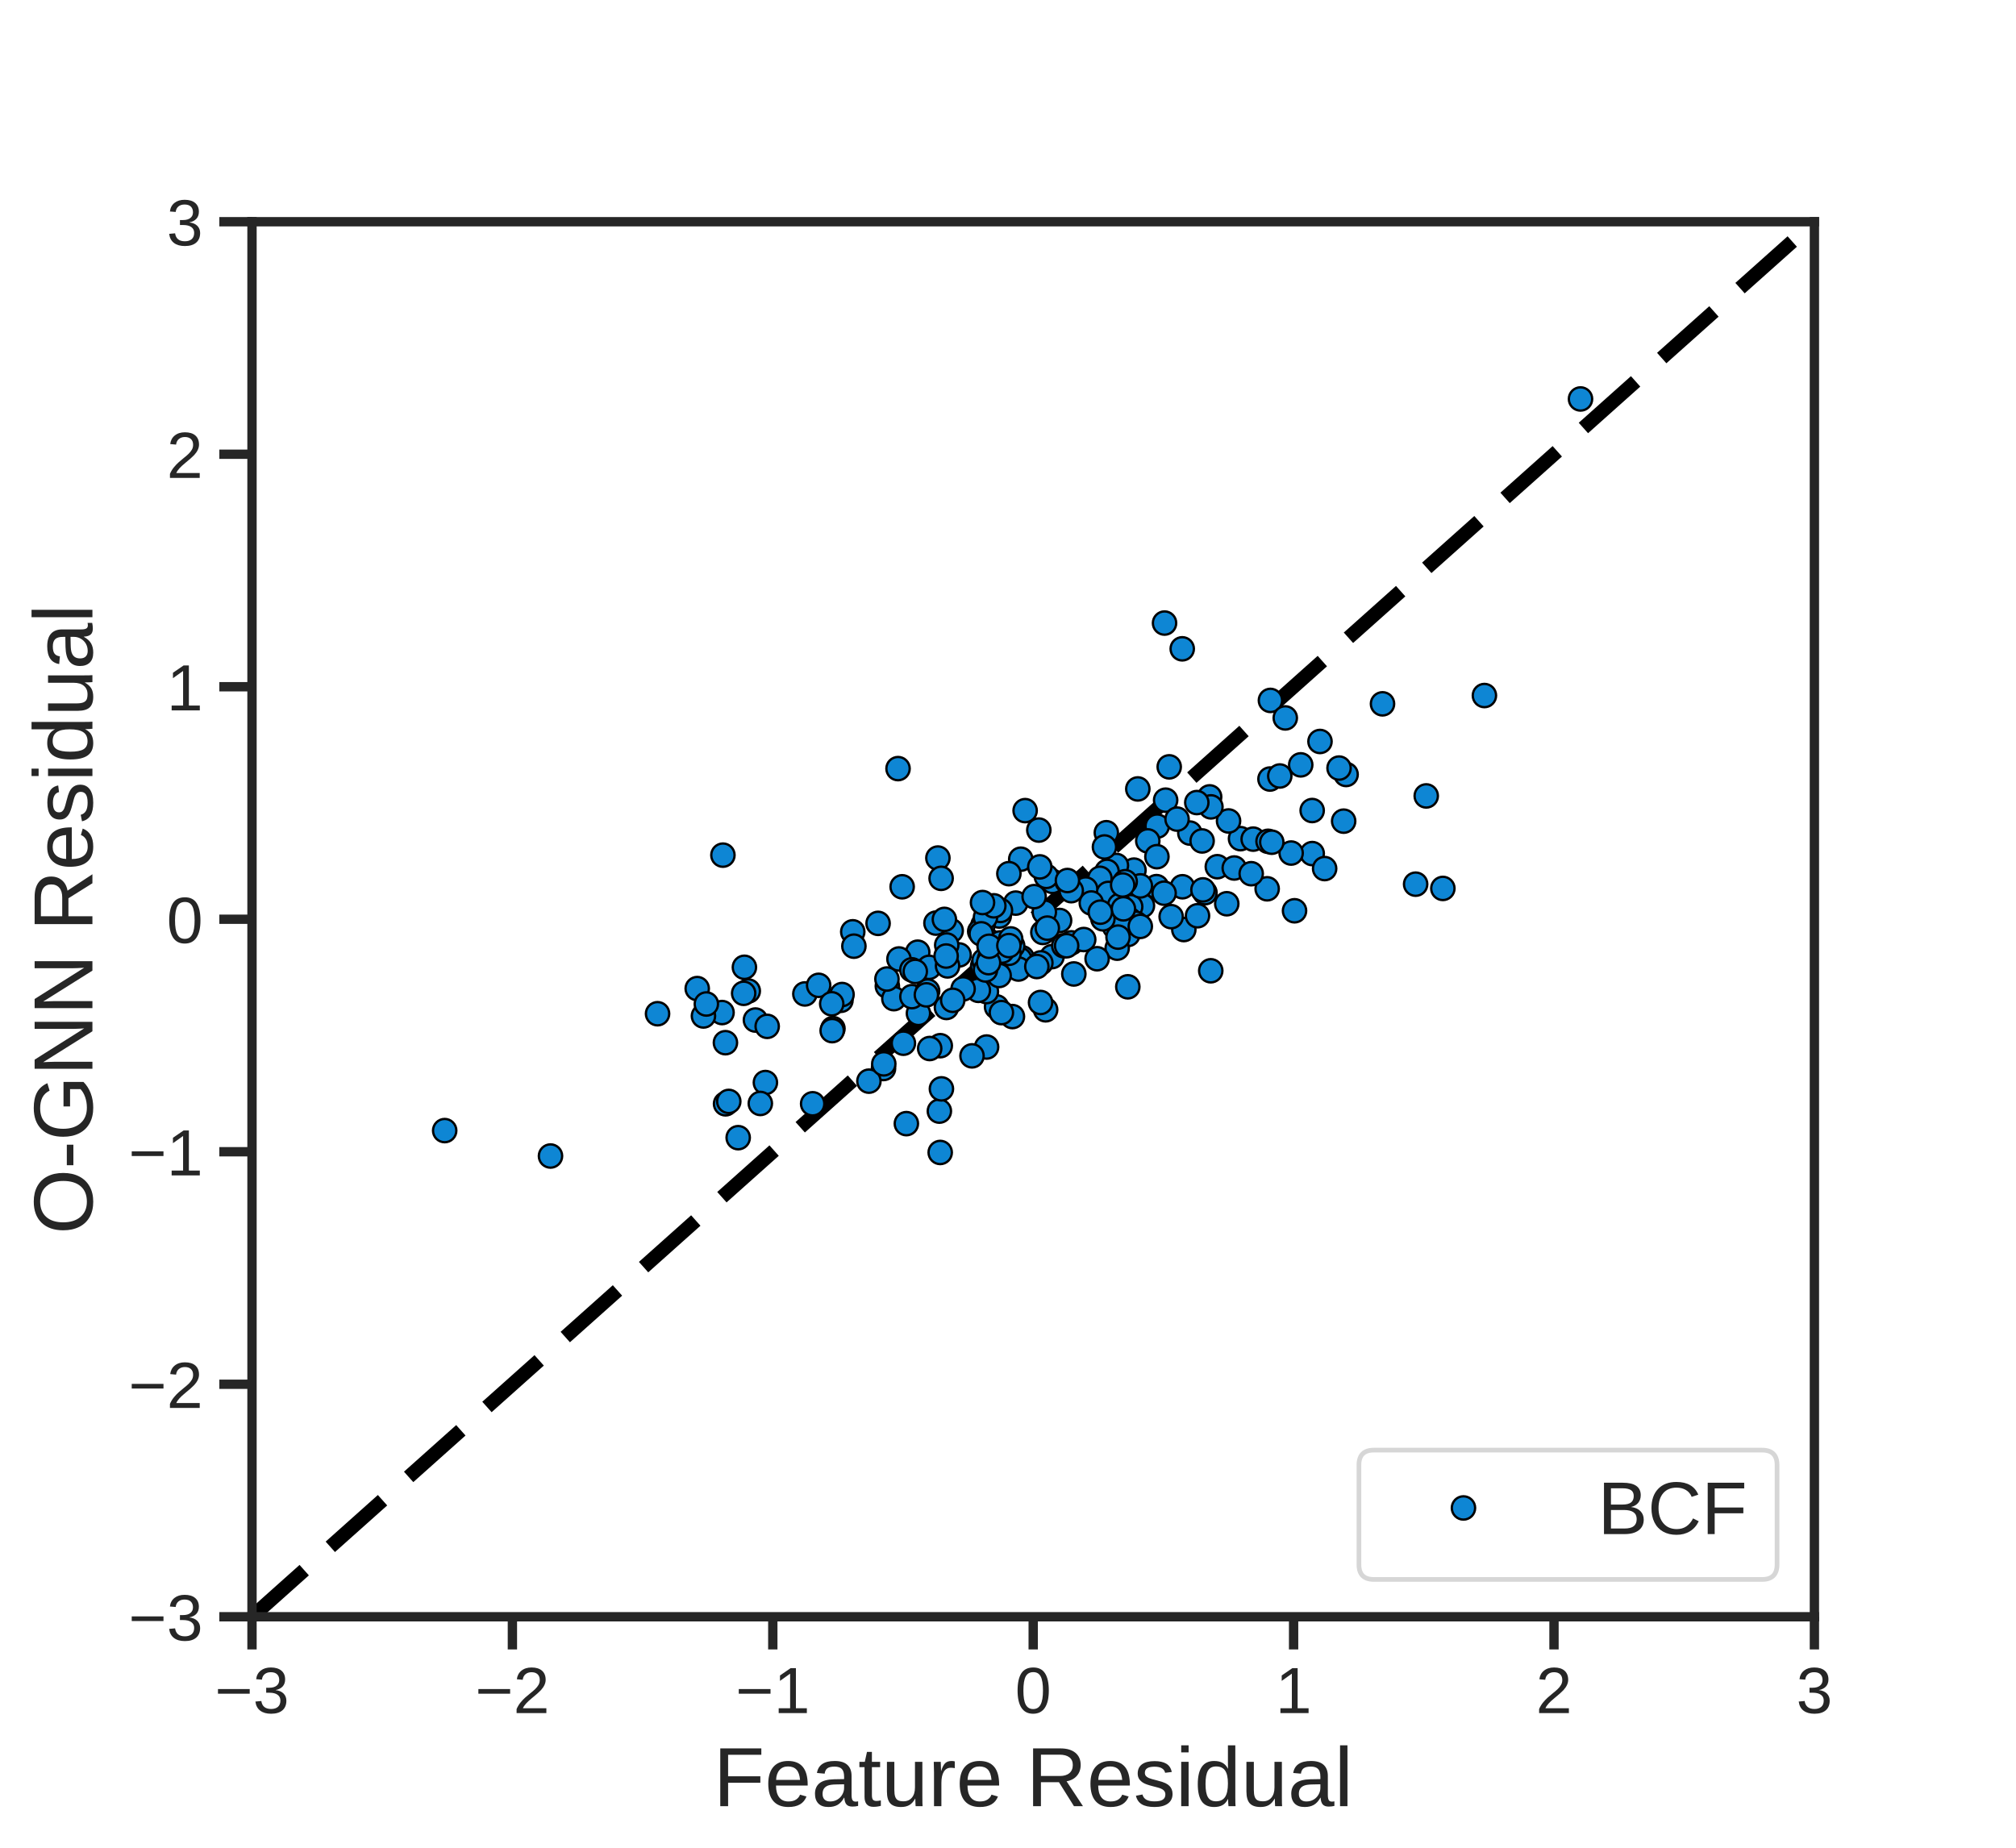 <?xml version="1.0" encoding="utf-8" standalone="no"?>
<!DOCTYPE svg PUBLIC "-//W3C//DTD SVG 1.1//EN"
  "http://www.w3.org/Graphics/SVG/1.1/DTD/svg11.dtd">
<!-- Created with matplotlib (https://matplotlib.org/) -->
<svg height="396pt" version="1.1" viewBox="0 0 432 396" width="432pt" xmlns="http://www.w3.org/2000/svg" xmlns:xlink="http://www.w3.org/1999/xlink">
 <defs>
  <style type="text/css">*{stroke-linecap:butt;stroke-linejoin:round;}</style>
 </defs>
 <g id="figure_1">
  <g id="patch_1">
   <path d="M 0 396 
L 432 396 
L 432 0 
L 0 0 
z
" style="fill:#ffffff;"/>
  </g>
  <g id="axes_1">
   <g id="patch_2">
    <path d="M 54 346.5 
L 388.8 346.5 
L 388.8 47.52 
L 54 47.52 
z
" style="fill:#ffffff;"/>
   </g>
   <g id="matplotlib.axis_1">
    <g id="xtick_1">
     <g id="line2d_1">
      <defs>
       <path d="M 0 0 
L 0 7 
" id="m0c8432522a" style="stroke:#262626;stroke-width:2;"/>
      </defs>
      <g>
       <use style="fill:#262626;stroke:#262626;stroke-width:2;" x="54" xlink:href="#m0c8432522a" y="346.5"/>
      </g>
     </g>
     <g id="text_1">
      <!-- −3 -->
      <g style="fill:#262626;" transform="translate(46.019 367.146)scale(0.14 -0.14)">
       <defs>
        <path d="M 4.938 29.688 
L 4.938 36.812 
L 53.516 36.812 
L 53.516 29.688 
z
" id="LiberationSans-8722"/>
        <path d="M 51.219 19 
Q 51.219 9.469 45.156 4.234 
Q 39.109 -0.984 27.875 -0.984 
Q 17.438 -0.984 11.203 3.734 
Q 4.984 8.453 3.812 17.672 
L 12.891 18.5 
Q 14.656 6.297 27.875 6.297 
Q 34.516 6.297 38.297 9.562 
Q 42.094 12.844 42.094 19.281 
Q 42.094 24.906 37.766 28.047 
Q 33.453 31.203 25.297 31.203 
L 20.312 31.203 
L 20.312 38.812 
L 25.094 38.812 
Q 32.328 38.812 36.297 41.969 
Q 40.281 45.125 40.281 50.688 
Q 40.281 56.203 37.031 59.391 
Q 33.797 62.594 27.391 62.594 
Q 21.578 62.594 17.984 59.609 
Q 14.406 56.641 13.812 51.219 
L 4.984 51.906 
Q 5.953 60.359 11.984 65.094 
Q 18.016 69.828 27.484 69.828 
Q 37.844 69.828 43.578 65.016 
Q 49.312 60.203 49.312 51.609 
Q 49.312 45.016 45.625 40.891 
Q 41.938 36.766 34.906 35.297 
L 34.906 35.109 
Q 42.625 34.281 46.922 29.938 
Q 51.219 25.594 51.219 19 
z
" id="LiberationSans-51"/>
       </defs>
       <use xlink:href="#LiberationSans-8722"/>
       <use x="58.398" xlink:href="#LiberationSans-51"/>
      </g>
     </g>
    </g>
    <g id="xtick_2">
     <g id="line2d_2">
      <g>
       <use style="fill:#262626;stroke:#262626;stroke-width:2;" x="109.8" xlink:href="#m0c8432522a" y="346.5"/>
      </g>
     </g>
     <g id="text_2">
      <!-- −2 -->
      <g style="fill:#262626;" transform="translate(101.819 367.146)scale(0.14 -0.14)">
       <defs>
        <path d="M 5.031 0 
L 5.031 6.203 
Q 7.516 11.922 11.109 16.281 
Q 14.703 20.656 18.656 24.188 
Q 22.609 27.734 26.484 30.766 
Q 30.375 33.797 33.5 36.812 
Q 36.625 39.844 38.547 43.156 
Q 40.484 46.484 40.484 50.688 
Q 40.484 56.344 37.156 59.469 
Q 33.844 62.594 27.938 62.594 
Q 22.312 62.594 18.672 59.547 
Q 15.047 56.5 14.406 50.984 
L 5.422 51.812 
Q 6.391 60.062 12.422 64.938 
Q 18.453 69.828 27.938 69.828 
Q 38.328 69.828 43.922 64.922 
Q 49.516 60.016 49.516 50.984 
Q 49.516 46.969 47.672 43.016 
Q 45.844 39.062 42.234 35.109 
Q 38.625 31.156 28.422 22.859 
Q 22.797 18.266 19.469 14.578 
Q 16.156 10.891 14.703 7.469 
L 50.594 7.469 
L 50.594 0 
z
" id="LiberationSans-50"/>
       </defs>
       <use xlink:href="#LiberationSans-8722"/>
       <use x="58.398" xlink:href="#LiberationSans-50"/>
      </g>
     </g>
    </g>
    <g id="xtick_3">
     <g id="line2d_3">
      <g>
       <use style="fill:#262626;stroke:#262626;stroke-width:2;" x="165.6" xlink:href="#m0c8432522a" y="346.5"/>
      </g>
     </g>
     <g id="text_3">
      <!-- −1 -->
      <g style="fill:#262626;" transform="translate(157.619 367.146)scale(0.14 -0.14)">
       <defs>
        <path d="M 7.625 0 
L 7.625 7.469 
L 25.141 7.469 
L 25.141 60.406 
L 9.625 49.312 
L 9.625 57.625 
L 25.875 68.797 
L 33.984 68.797 
L 33.984 7.469 
L 50.734 7.469 
L 50.734 0 
z
" id="LiberationSans-49"/>
       </defs>
       <use xlink:href="#LiberationSans-8722"/>
       <use x="58.398" xlink:href="#LiberationSans-49"/>
      </g>
     </g>
    </g>
    <g id="xtick_4">
     <g id="line2d_4">
      <g>
       <use style="fill:#262626;stroke:#262626;stroke-width:2;" x="221.4" xlink:href="#m0c8432522a" y="346.5"/>
      </g>
     </g>
     <g id="text_4">
      <!-- 0 -->
      <g style="fill:#262626;" transform="translate(217.507 367.146)scale(0.14 -0.14)">
       <defs>
        <path d="M 51.703 34.422 
Q 51.703 17.188 45.625 8.094 
Q 39.547 -0.984 27.688 -0.984 
Q 15.828 -0.984 9.859 8.047 
Q 3.906 17.094 3.906 34.422 
Q 3.906 52.156 9.688 60.984 
Q 15.484 69.828 27.984 69.828 
Q 40.141 69.828 45.922 60.891 
Q 51.703 51.953 51.703 34.422 
z
M 42.781 34.422 
Q 42.781 49.312 39.328 56 
Q 35.891 62.703 27.984 62.703 
Q 19.875 62.703 16.328 56.109 
Q 12.797 49.516 12.797 34.422 
Q 12.797 19.781 16.375 12.984 
Q 19.969 6.203 27.781 6.203 
Q 35.547 6.203 39.156 13.125 
Q 42.781 20.062 42.781 34.422 
z
" id="LiberationSans-48"/>
       </defs>
       <use xlink:href="#LiberationSans-48"/>
      </g>
     </g>
    </g>
    <g id="xtick_5">
     <g id="line2d_5">
      <g>
       <use style="fill:#262626;stroke:#262626;stroke-width:2;" x="277.2" xlink:href="#m0c8432522a" y="346.5"/>
      </g>
     </g>
     <g id="text_5">
      <!-- 1 -->
      <g style="fill:#262626;" transform="translate(273.307 367.146)scale(0.14 -0.14)">
       <use xlink:href="#LiberationSans-49"/>
      </g>
     </g>
    </g>
    <g id="xtick_6">
     <g id="line2d_6">
      <g>
       <use style="fill:#262626;stroke:#262626;stroke-width:2;" x="333" xlink:href="#m0c8432522a" y="346.5"/>
      </g>
     </g>
     <g id="text_6">
      <!-- 2 -->
      <g style="fill:#262626;" transform="translate(329.107 367.146)scale(0.14 -0.14)">
       <use xlink:href="#LiberationSans-50"/>
      </g>
     </g>
    </g>
    <g id="xtick_7">
     <g id="line2d_7">
      <g>
       <use style="fill:#262626;stroke:#262626;stroke-width:2;" x="388.8" xlink:href="#m0c8432522a" y="346.5"/>
      </g>
     </g>
     <g id="text_7">
      <!-- 3 -->
      <g style="fill:#262626;" transform="translate(384.907 367.146)scale(0.14 -0.14)">
       <use xlink:href="#LiberationSans-51"/>
      </g>
     </g>
    </g>
    <g id="text_8">
     <!-- Feature Residual -->
     <g style="fill:#262626;" transform="translate(152.868 387.095)scale(0.18 -0.18)">
      <defs>
       <path d="M 17.531 61.188 
L 17.531 35.594 
L 55.906 35.594 
L 55.906 27.875 
L 17.531 27.875 
L 17.531 0 
L 8.203 0 
L 8.203 68.797 
L 57.078 68.797 
L 57.078 61.188 
z
" id="LiberationSans-70"/>
       <path d="M 13.484 24.562 
Q 13.484 15.484 17.234 10.547 
Q 21 5.609 28.219 5.609 
Q 33.938 5.609 37.375 7.906 
Q 40.828 10.203 42.047 13.719 
L 49.75 11.531 
Q 45.016 -0.984 28.219 -0.984 
Q 16.5 -0.984 10.375 6 
Q 4.25 12.984 4.25 26.766 
Q 4.25 39.844 10.375 46.828 
Q 16.5 53.812 27.875 53.812 
Q 51.172 53.812 51.172 25.734 
L 51.172 24.562 
z
M 42.094 31.297 
Q 41.359 39.656 37.844 43.484 
Q 34.328 47.312 27.734 47.312 
Q 21.344 47.312 17.609 43.031 
Q 13.875 38.766 13.578 31.297 
z
" id="LiberationSans-101"/>
       <path d="M 20.219 -0.984 
Q 12.25 -0.984 8.25 3.219 
Q 4.25 7.422 4.25 14.75 
Q 4.25 22.953 9.641 27.344 
Q 15.047 31.734 27.047 32.031 
L 38.922 32.234 
L 38.922 35.109 
Q 38.922 41.547 36.188 44.328 
Q 33.453 47.125 27.594 47.125 
Q 21.688 47.125 19 45.109 
Q 16.312 43.109 15.766 38.719 
L 6.594 39.547 
Q 8.844 53.812 27.781 53.812 
Q 37.75 53.812 42.766 49.234 
Q 47.797 44.672 47.797 36.031 
L 47.797 13.281 
Q 47.797 9.375 48.828 7.391 
Q 49.859 5.422 52.734 5.422 
Q 54 5.422 55.609 5.766 
L 55.609 0.297 
Q 52.297 -0.484 48.828 -0.484 
Q 43.953 -0.484 41.719 2.078 
Q 39.5 4.641 39.203 10.109 
L 38.922 10.109 
Q 35.547 4.047 31.078 1.531 
Q 26.609 -0.984 20.219 -0.984 
z
M 22.219 5.609 
Q 27.047 5.609 30.812 7.812 
Q 34.578 10.016 36.75 13.844 
Q 38.922 17.672 38.922 21.734 
L 38.922 26.078 
L 29.297 25.875 
Q 23.094 25.781 19.891 24.609 
Q 16.703 23.438 14.984 21 
Q 13.281 18.562 13.281 14.594 
Q 13.281 10.297 15.594 7.953 
Q 17.922 5.609 22.219 5.609 
z
" id="LiberationSans-97"/>
       <path d="M 27.047 0.391 
Q 22.703 -0.781 18.172 -0.781 
Q 7.625 -0.781 7.625 11.188 
L 7.625 46.438 
L 1.516 46.438 
L 1.516 52.828 
L 7.953 52.828 
L 10.547 64.656 
L 16.406 64.656 
L 16.406 52.828 
L 26.172 52.828 
L 26.172 46.438 
L 16.406 46.438 
L 16.406 13.094 
Q 16.406 9.281 17.641 7.734 
Q 18.891 6.203 21.969 6.203 
Q 23.734 6.203 27.047 6.891 
z
" id="LiberationSans-116"/>
       <path d="M 15.328 52.828 
L 15.328 19.344 
Q 15.328 14.109 16.359 11.219 
Q 17.391 8.344 19.625 7.078 
Q 21.875 5.812 26.219 5.812 
Q 32.562 5.812 36.219 10.156 
Q 39.891 14.5 39.891 22.219 
L 39.891 52.828 
L 48.688 52.828 
L 48.688 11.281 
Q 48.688 2.047 48.969 0 
L 40.672 0 
Q 40.625 0.25 40.578 1.312 
Q 40.531 2.391 40.453 3.781 
Q 40.375 5.172 40.281 9.031 
L 40.141 9.031 
Q 37.109 3.562 33.125 1.281 
Q 29.156 -0.984 23.25 -0.984 
Q 14.547 -0.984 10.516 3.344 
Q 6.5 7.672 6.5 17.625 
L 6.5 52.828 
z
" id="LiberationSans-117"/>
       <path d="M 6.938 0 
L 6.938 40.531 
Q 6.938 46.094 6.641 52.828 
L 14.938 52.828 
Q 15.328 43.844 15.328 42.047 
L 15.531 42.047 
Q 17.625 48.828 20.359 51.312 
Q 23.094 53.812 28.078 53.812 
Q 29.828 53.812 31.641 53.328 
L 31.641 45.266 
Q 29.891 45.75 26.953 45.75 
Q 21.484 45.75 18.594 41.031 
Q 15.719 36.328 15.719 27.547 
L 15.719 0 
z
" id="LiberationSans-114"/>
       <path id="LiberationSans-32"/>
       <path d="M 56.844 0 
L 38.969 28.562 
L 17.531 28.562 
L 17.531 0 
L 8.203 0 
L 8.203 68.797 
L 40.578 68.797 
Q 52.203 68.797 58.516 63.594 
Q 64.844 58.406 64.844 49.125 
Q 64.844 41.453 60.375 36.219 
Q 55.906 31 48.047 29.641 
L 67.578 0 
z
M 55.469 49.031 
Q 55.469 55.031 51.391 58.172 
Q 47.312 61.328 39.656 61.328 
L 17.531 61.328 
L 17.531 35.938 
L 40.047 35.938 
Q 47.406 35.938 51.438 39.375 
Q 55.469 42.828 55.469 49.031 
z
" id="LiberationSans-82"/>
       <path d="M 46.391 14.594 
Q 46.391 7.125 40.75 3.062 
Q 35.109 -0.984 24.953 -0.984 
Q 15.094 -0.984 9.734 2.266 
Q 4.391 5.516 2.781 12.406 
L 10.547 13.922 
Q 11.672 9.672 15.188 7.688 
Q 18.703 5.719 24.953 5.719 
Q 31.641 5.719 34.734 7.766 
Q 37.844 9.812 37.844 13.922 
Q 37.844 17.047 35.688 19 
Q 33.547 20.953 28.766 22.219 
L 22.469 23.875 
Q 14.891 25.828 11.688 27.703 
Q 8.5 29.594 6.688 32.281 
Q 4.891 34.969 4.891 38.875 
Q 4.891 46.094 10.031 49.875 
Q 15.188 53.656 25.047 53.656 
Q 33.797 53.656 38.938 50.578 
Q 44.094 47.516 45.453 40.719 
L 37.547 39.75 
Q 36.812 43.266 33.609 45.141 
Q 30.422 47.016 25.047 47.016 
Q 19.094 47.016 16.25 45.203 
Q 13.422 43.406 13.422 39.75 
Q 13.422 37.5 14.594 36.031 
Q 15.766 34.578 18.062 33.547 
Q 20.359 32.516 27.734 30.719 
Q 34.719 28.953 37.797 27.469 
Q 40.875 25.984 42.656 24.172 
Q 44.438 22.359 45.406 19.984 
Q 46.391 17.625 46.391 14.594 
z
" id="LiberationSans-115"/>
       <path d="M 6.688 64.062 
L 6.688 72.469 
L 15.484 72.469 
L 15.484 64.062 
z
M 6.688 0 
L 6.688 52.828 
L 15.484 52.828 
L 15.484 0 
z
" id="LiberationSans-105"/>
       <path d="M 40.094 8.5 
Q 37.641 3.422 33.609 1.219 
Q 29.594 -0.984 23.641 -0.984 
Q 13.625 -0.984 8.906 5.75 
Q 4.203 12.5 4.203 26.172 
Q 4.203 53.812 23.641 53.812 
Q 29.641 53.812 33.641 51.609 
Q 37.641 49.422 40.094 44.625 
L 40.188 44.625 
L 40.094 50.531 
L 40.094 72.469 
L 48.875 72.469 
L 48.875 10.891 
Q 48.875 2.641 49.172 0 
L 40.766 0 
Q 40.625 0.781 40.453 3.609 
Q 40.281 6.453 40.281 8.5 
z
M 13.422 26.469 
Q 13.422 15.375 16.344 10.594 
Q 19.281 5.812 25.875 5.812 
Q 33.344 5.812 36.719 10.984 
Q 40.094 16.156 40.094 27.047 
Q 40.094 37.547 36.719 42.422 
Q 33.344 47.312 25.984 47.312 
Q 19.344 47.312 16.375 42.406 
Q 13.422 37.5 13.422 26.469 
z
" id="LiberationSans-100"/>
       <path d="M 6.734 0 
L 6.734 72.469 
L 15.531 72.469 
L 15.531 0 
z
" id="LiberationSans-108"/>
      </defs>
      <use xlink:href="#LiberationSans-70"/>
      <use x="61.084" xlink:href="#LiberationSans-101"/>
      <use x="116.699" xlink:href="#LiberationSans-97"/>
      <use x="172.314" xlink:href="#LiberationSans-116"/>
      <use x="200.098" xlink:href="#LiberationSans-117"/>
      <use x="255.713" xlink:href="#LiberationSans-114"/>
      <use x="289.014" xlink:href="#LiberationSans-101"/>
      <use x="344.629" xlink:href="#LiberationSans-32"/>
      <use x="372.412" xlink:href="#LiberationSans-82"/>
      <use x="444.629" xlink:href="#LiberationSans-101"/>
      <use x="500.244" xlink:href="#LiberationSans-115"/>
      <use x="550.244" xlink:href="#LiberationSans-105"/>
      <use x="572.461" xlink:href="#LiberationSans-100"/>
      <use x="628.076" xlink:href="#LiberationSans-117"/>
      <use x="683.691" xlink:href="#LiberationSans-97"/>
      <use x="739.307" xlink:href="#LiberationSans-108"/>
     </g>
    </g>
   </g>
   <g id="matplotlib.axis_2">
    <g id="ytick_1">
     <g id="line2d_8">
      <defs>
       <path d="M 0 0 
L -7 0 
" id="m6a33d5a63d" style="stroke:#262626;stroke-width:2;"/>
      </defs>
      <g>
       <use style="fill:#262626;stroke:#262626;stroke-width:2;" x="54" xlink:href="#m6a33d5a63d" y="346.5"/>
      </g>
     </g>
     <g id="text_9">
      <!-- −3 -->
      <g style="fill:#262626;" transform="translate(27.538 351.573)scale(0.14 -0.14)">
       <use xlink:href="#LiberationSans-8722"/>
       <use x="58.398" xlink:href="#LiberationSans-51"/>
      </g>
     </g>
    </g>
    <g id="ytick_2">
     <g id="line2d_9">
      <g>
       <use style="fill:#262626;stroke:#262626;stroke-width:2;" x="54" xlink:href="#m6a33d5a63d" y="296.67"/>
      </g>
     </g>
     <g id="text_10">
      <!-- −2 -->
      <g style="fill:#262626;" transform="translate(27.538 301.743)scale(0.14 -0.14)">
       <use xlink:href="#LiberationSans-8722"/>
       <use x="58.398" xlink:href="#LiberationSans-50"/>
      </g>
     </g>
    </g>
    <g id="ytick_3">
     <g id="line2d_10">
      <g>
       <use style="fill:#262626;stroke:#262626;stroke-width:2;" x="54" xlink:href="#m6a33d5a63d" y="246.84"/>
      </g>
     </g>
     <g id="text_11">
      <!-- −1 -->
      <g style="fill:#262626;" transform="translate(27.538 251.913)scale(0.14 -0.14)">
       <use xlink:href="#LiberationSans-8722"/>
       <use x="58.398" xlink:href="#LiberationSans-49"/>
      </g>
     </g>
    </g>
    <g id="ytick_4">
     <g id="line2d_11">
      <g>
       <use style="fill:#262626;stroke:#262626;stroke-width:2;" x="54" xlink:href="#m6a33d5a63d" y="197.01"/>
      </g>
     </g>
     <g id="text_12">
      <!-- 0 -->
      <g style="fill:#262626;" transform="translate(35.715 202.083)scale(0.14 -0.14)">
       <use xlink:href="#LiberationSans-48"/>
      </g>
     </g>
    </g>
    <g id="ytick_5">
     <g id="line2d_12">
      <g>
       <use style="fill:#262626;stroke:#262626;stroke-width:2;" x="54" xlink:href="#m6a33d5a63d" y="147.18"/>
      </g>
     </g>
     <g id="text_13">
      <!-- 1 -->
      <g style="fill:#262626;" transform="translate(35.715 152.253)scale(0.14 -0.14)">
       <use xlink:href="#LiberationSans-49"/>
      </g>
     </g>
    </g>
    <g id="ytick_6">
     <g id="line2d_13">
      <g>
       <use style="fill:#262626;stroke:#262626;stroke-width:2;" x="54" xlink:href="#m6a33d5a63d" y="97.35"/>
      </g>
     </g>
     <g id="text_14">
      <!-- 2 -->
      <g style="fill:#262626;" transform="translate(35.715 102.423)scale(0.14 -0.14)">
       <use xlink:href="#LiberationSans-50"/>
      </g>
     </g>
    </g>
    <g id="ytick_7">
     <g id="line2d_14">
      <g>
       <use style="fill:#262626;stroke:#262626;stroke-width:2;" x="54" xlink:href="#m6a33d5a63d" y="47.52"/>
      </g>
     </g>
     <g id="text_15">
      <!-- 3 -->
      <g style="fill:#262626;" transform="translate(35.715 52.593)scale(0.14 -0.14)">
       <use xlink:href="#LiberationSans-51"/>
      </g>
     </g>
    </g>
    <g id="text_16">
     <!-- O-GNN Residual -->
     <g style="fill:#262626;" transform="translate(19.803 264.525)rotate(-90)scale(0.18 -0.18)">
      <defs>
       <path d="M 73 34.719 
Q 73 23.922 68.875 15.812 
Q 64.75 7.719 57.031 3.359 
Q 49.312 -0.984 38.812 -0.984 
Q 28.219 -0.984 20.531 3.312 
Q 12.844 7.625 8.781 15.75 
Q 4.734 23.875 4.734 34.719 
Q 4.734 51.219 13.766 60.516 
Q 22.797 69.828 38.922 69.828 
Q 49.422 69.828 57.125 65.641 
Q 64.844 61.469 68.922 53.516 
Q 73 45.562 73 34.719 
z
M 63.484 34.719 
Q 63.484 47.562 57.062 54.875 
Q 50.641 62.203 38.922 62.203 
Q 27.094 62.203 20.641 54.969 
Q 14.203 47.75 14.203 34.719 
Q 14.203 21.781 20.719 14.188 
Q 27.25 6.594 38.812 6.594 
Q 50.734 6.594 57.109 13.938 
Q 63.484 21.297 63.484 34.719 
z
" id="LiberationSans-79"/>
       <path d="M 4.438 22.656 
L 4.438 30.469 
L 28.859 30.469 
L 28.859 22.656 
z
" id="LiberationSans-45"/>
       <path d="M 5.031 34.719 
Q 5.031 51.469 14.016 60.641 
Q 23 69.828 39.266 69.828 
Q 50.688 69.828 57.812 65.969 
Q 64.938 62.109 68.797 53.609 
L 59.906 50.984 
Q 56.984 56.844 51.828 59.516 
Q 46.688 62.203 39.016 62.203 
Q 27.094 62.203 20.797 55 
Q 14.5 47.797 14.5 34.719 
Q 14.5 21.688 21.188 14.141 
Q 27.875 6.594 39.703 6.594 
Q 46.438 6.594 52.266 8.641 
Q 58.109 10.688 61.719 14.203 
L 61.719 26.609 
L 41.156 26.609 
L 41.156 34.422 
L 70.312 34.422 
L 70.312 10.688 
Q 64.844 5.125 56.906 2.062 
Q 48.969 -0.984 39.703 -0.984 
Q 28.906 -0.984 21.094 3.312 
Q 13.281 7.625 9.156 15.703 
Q 5.031 23.781 5.031 34.719 
z
" id="LiberationSans-71"/>
       <path d="M 52.828 0 
L 16.016 58.594 
L 16.266 53.859 
L 16.5 45.703 
L 16.5 0 
L 8.203 0 
L 8.203 68.797 
L 19.047 68.797 
L 56.25 9.812 
Q 55.672 19.391 55.672 23.688 
L 55.672 68.797 
L 64.062 68.797 
L 64.062 0 
z
" id="LiberationSans-78"/>
      </defs>
      <use xlink:href="#LiberationSans-79"/>
      <use x="77.783" xlink:href="#LiberationSans-45"/>
      <use x="111.084" xlink:href="#LiberationSans-71"/>
      <use x="188.867" xlink:href="#LiberationSans-78"/>
      <use x="261.084" xlink:href="#LiberationSans-78"/>
      <use x="333.301" xlink:href="#LiberationSans-32"/>
      <use x="361.084" xlink:href="#LiberationSans-82"/>
      <use x="433.301" xlink:href="#LiberationSans-101"/>
      <use x="488.916" xlink:href="#LiberationSans-115"/>
      <use x="538.916" xlink:href="#LiberationSans-105"/>
      <use x="561.133" xlink:href="#LiberationSans-100"/>
      <use x="616.748" xlink:href="#LiberationSans-117"/>
      <use x="672.363" xlink:href="#LiberationSans-97"/>
      <use x="727.979" xlink:href="#LiberationSans-108"/>
     </g>
    </g>
   </g>
   <g id="line2d_15">
    <path clip-path="url(#p85ed68c37c)" d="M 54 346.5 
L 388.8 47.52 
" style="fill:none;stroke:#000000;stroke-dasharray:15,7.5;stroke-dashoffset:0;stroke-width:3;"/>
   </g>
   <g id="line2d_16">
    <defs>
     <path d="M 0 2.5 
C 0.663 2.5 1.299 2.237 1.768 1.768 
C 2.237 1.299 2.5 0.663 2.5 0 
C 2.5 -0.663 2.237 -1.299 1.768 -1.768 
C 1.299 -2.237 0.663 -2.5 0 -2.5 
C -0.663 -2.5 -1.299 -2.237 -1.768 -1.768 
C -2.237 -1.299 -2.5 -0.663 -2.5 0 
C -2.5 0.663 -2.237 1.299 -1.768 1.768 
C -1.299 2.237 -0.663 2.5 0 2.5 
z
" id="m0206524c95" style="stroke:#000000;stroke-width:0.5;"/>
    </defs>
    <g clip-path="url(#p85ed68c37c)">
     <use style="fill:#0e86d4;stroke:#000000;stroke-width:0.5;" x="244.813" xlink:href="#m0206524c95" y="194.094"/>
     <use style="fill:#0e86d4;stroke:#000000;stroke-width:0.5;" x="259.21" xlink:href="#m0206524c95" y="170.784"/>
     <use style="fill:#0e86d4;stroke:#000000;stroke-width:0.5;" x="288.45" xlink:href="#m0206524c95" y="165.985"/>
     <use style="fill:#0e86d4;stroke:#000000;stroke-width:0.5;" x="260.853" xlink:href="#m0206524c95" y="185.75"/>
     <use style="fill:#0e86d4;stroke:#000000;stroke-width:0.5;" x="265.827" xlink:href="#m0206524c95" y="179.737"/>
     <use style="fill:#0e86d4;stroke:#000000;stroke-width:0.5;" x="219.024" xlink:href="#m0206524c95" y="205.27"/>
     <use style="fill:#0e86d4;stroke:#000000;stroke-width:0.5;" x="201.294" xlink:href="#m0206524c95" y="238.132"/>
     <use style="fill:#0e86d4;stroke:#000000;stroke-width:0.5;" x="241.194" xlink:href="#m0206524c95" y="191.775"/>
     <use style="fill:#0e86d4;stroke:#000000;stroke-width:0.5;" x="161.878" xlink:href="#m0206524c95" y="218.612"/>
     <use style="fill:#0e86d4;stroke:#000000;stroke-width:0.5;" x="190.148" xlink:href="#m0206524c95" y="211.347"/>
     <use style="fill:#0e86d4;stroke:#000000;stroke-width:0.5;" x="241.694" xlink:href="#m0206524c95" y="200.28"/>
     <use style="fill:#0e86d4;stroke:#000000;stroke-width:0.5;" x="213.549" xlink:href="#m0206524c95" y="215.792"/>
     <use style="fill:#0e86d4;stroke:#000000;stroke-width:0.5;" x="225.516" xlink:href="#m0206524c95" y="188.896"/>
     <use style="fill:#0e86d4;stroke:#000000;stroke-width:0.5;" x="149.404" xlink:href="#m0206524c95" y="211.869"/>
     <use style="fill:#0e86d4;stroke:#000000;stroke-width:0.5;" x="216.786" xlink:href="#m0206524c95" y="205.311"/>
     <use style="fill:#0e86d4;stroke:#000000;stroke-width:0.5;" x="217.654" xlink:href="#m0206524c95" y="193.551"/>
     <use style="fill:#0e86d4;stroke:#000000;stroke-width:0.5;" x="236.873" xlink:href="#m0206524c95" y="196.004"/>
     <use style="fill:#0e86d4;stroke:#000000;stroke-width:0.5;" x="201.733" xlink:href="#m0206524c95" y="233.362"/>
     <use style="fill:#0e86d4;stroke:#000000;stroke-width:0.5;" x="200.977" xlink:href="#m0206524c95" y="183.894"/>
     <use style="fill:#0e86d4;stroke:#000000;stroke-width:0.5;" x="189.325" xlink:href="#m0206524c95" y="228.999"/>
     <use style="fill:#0e86d4;stroke:#000000;stroke-width:0.5;" x="242.288" xlink:href="#m0206524c95" y="194.318"/>
     <use style="fill:#0e86d4;stroke:#000000;stroke-width:0.5;" x="218.731" xlink:href="#m0206524c95" y="184.141"/>
     <use style="fill:#0e86d4;stroke:#000000;stroke-width:0.5;" x="211.503" xlink:href="#m0206524c95" y="205.548"/>
     <use style="fill:#0e86d4;stroke:#000000;stroke-width:0.5;" x="242.996" xlink:href="#m0206524c95" y="186.482"/>
     <use style="fill:#0e86d4;stroke:#000000;stroke-width:0.5;" x="211.729" xlink:href="#m0206524c95" y="201.542"/>
     <use style="fill:#0e86d4;stroke:#000000;stroke-width:0.5;" x="172.472" xlink:href="#m0206524c95" y="213.016"/>
     <use style="fill:#0e86d4;stroke:#000000;stroke-width:0.5;" x="272.138" xlink:href="#m0206524c95" y="166.961"/>
     <use style="fill:#0e86d4;stroke:#000000;stroke-width:0.5;" x="286.939" xlink:href="#m0206524c95" y="164.611"/>
     <use style="fill:#0e86d4;stroke:#000000;stroke-width:0.5;" x="216.111" xlink:href="#m0206524c95" y="201.978"/>
     <use style="fill:#0e86d4;stroke:#000000;stroke-width:0.5;" x="211.415" xlink:href="#m0206524c95" y="224.396"/>
     <use style="fill:#0e86d4;stroke:#000000;stroke-width:0.5;" x="241.922" xlink:href="#m0206524c95" y="196.997"/>
     <use style="fill:#0e86d4;stroke:#000000;stroke-width:0.5;" x="210.572" xlink:href="#m0206524c95" y="207.051"/>
     <use style="fill:#0e86d4;stroke:#000000;stroke-width:0.5;" x="247.975" xlink:href="#m0206524c95" y="177.052"/>
     <use style="fill:#0e86d4;stroke:#000000;stroke-width:0.5;" x="243.379" xlink:href="#m0206524c95" y="197.881"/>
     <use style="fill:#0e86d4;stroke:#000000;stroke-width:0.5;" x="249.779" xlink:href="#m0206524c95" y="171.489"/>
     <use style="fill:#0e86d4;stroke:#000000;stroke-width:0.5;" x="227.059" xlink:href="#m0206524c95" y="197.276"/>
     <use style="fill:#0e86d4;stroke:#000000;stroke-width:0.5;" x="236.7" xlink:href="#m0206524c95" y="194.469"/>
     <use style="fill:#0e86d4;stroke:#000000;stroke-width:0.5;" x="281.191" xlink:href="#m0206524c95" y="182.935"/>
     <use style="fill:#0e86d4;stroke:#000000;stroke-width:0.5;" x="263.262" xlink:href="#m0206524c95" y="175.945"/>
     <use style="fill:#0e86d4;stroke:#000000;stroke-width:0.5;" x="230.107" xlink:href="#m0206524c95" y="208.735"/>
     <use style="fill:#0e86d4;stroke:#000000;stroke-width:0.5;" x="218.526" xlink:href="#m0206524c95" y="205.595"/>
     <use style="fill:#0e86d4;stroke:#000000;stroke-width:0.5;" x="218.237" xlink:href="#m0206524c95" y="207.682"/>
     <use style="fill:#0e86d4;stroke:#000000;stroke-width:0.5;" x="154.911" xlink:href="#m0206524c95" y="183.271"/>
     <use style="fill:#0e86d4;stroke:#000000;stroke-width:0.5;" x="254.966" xlink:href="#m0206524c95" y="178.54"/>
     <use style="fill:#0e86d4;stroke:#000000;stroke-width:0.5;" x="196.656" xlink:href="#m0206524c95" y="204.067"/>
     <use style="fill:#0e86d4;stroke:#000000;stroke-width:0.5;" x="214.352" xlink:href="#m0206524c95" y="202.085"/>
     <use style="fill:#0e86d4;stroke:#000000;stroke-width:0.5;" x="239.233" xlink:href="#m0206524c95" y="185.483"/>
     <use style="fill:#0e86d4;stroke:#000000;stroke-width:0.5;" x="228.647" xlink:href="#m0206524c95" y="188.863"/>
     <use style="fill:#0e86d4;stroke:#000000;stroke-width:0.5;" x="259.485" xlink:href="#m0206524c95" y="172.926"/>
     <use style="fill:#0e86d4;stroke:#000000;stroke-width:0.5;" x="253.675" xlink:href="#m0206524c95" y="199.221"/>
     <use style="fill:#0e86d4;stroke:#000000;stroke-width:0.5;" x="214.121" xlink:href="#m0206524c95" y="196.318"/>
     <use style="fill:#0e86d4;stroke:#000000;stroke-width:0.5;" x="229.566" xlink:href="#m0206524c95" y="202.066"/>
     <use style="fill:#0e86d4;stroke:#000000;stroke-width:0.5;" x="237.224" xlink:href="#m0206524c95" y="186.752"/>
     <use style="fill:#0e86d4;stroke:#000000;stroke-width:0.5;" x="238.851" xlink:href="#m0206524c95" y="198.637"/>
     <use style="fill:#0e86d4;stroke:#000000;stroke-width:0.5;" x="257.595" xlink:href="#m0206524c95" y="180.228"/>
     <use style="fill:#0e86d4;stroke:#000000;stroke-width:0.5;" x="239.987" xlink:href="#m0206524c95" y="198.176"/>
     <use style="fill:#0e86d4;stroke:#000000;stroke-width:0.5;" x="224.065" xlink:href="#m0206524c95" y="216.42"/>
     <use style="fill:#0e86d4;stroke:#000000;stroke-width:0.5;" x="203.83" xlink:href="#m0206524c95" y="199.469"/>
     <use style="fill:#0e86d4;stroke:#000000;stroke-width:0.5;" x="186.196" xlink:href="#m0206524c95" y="231.709"/>
     <use style="fill:#0e86d4;stroke:#000000;stroke-width:0.5;" x="276.672" xlink:href="#m0206524c95" y="182.823"/>
     <use style="fill:#0e86d4;stroke:#000000;stroke-width:0.5;" x="191.539" xlink:href="#m0206524c95" y="214.029"/>
     <use style="fill:#0e86d4;stroke:#000000;stroke-width:0.5;" x="224.213" xlink:href="#m0206524c95" y="187.827"/>
     <use style="fill:#0e86d4;stroke:#000000;stroke-width:0.5;" x="202.808" xlink:href="#m0206524c95" y="215.916"/>
     <use style="fill:#0e86d4;stroke:#000000;stroke-width:0.5;" x="271.535" xlink:href="#m0206524c95" y="190.485"/>
     <use style="fill:#0e86d4;stroke:#000000;stroke-width:0.5;" x="160.345" xlink:href="#m0206524c95" y="212.385"/>
     <use style="fill:#0e86d4;stroke:#000000;stroke-width:0.5;" x="225.437" xlink:href="#m0206524c95" y="205.02"/>
     <use style="fill:#0e86d4;stroke:#000000;stroke-width:0.5;" x="282.856" xlink:href="#m0206524c95" y="158.911"/>
     <use style="fill:#0e86d4;stroke:#000000;stroke-width:0.5;" x="264.48" xlink:href="#m0206524c95" y="186.029"/>
     <use style="fill:#0e86d4;stroke:#000000;stroke-width:0.5;" x="155.478" xlink:href="#m0206524c95" y="236.565"/>
     <use style="fill:#0e86d4;stroke:#000000;stroke-width:0.5;" x="211.378" xlink:href="#m0206524c95" y="212.515"/>
     <use style="fill:#0e86d4;stroke:#000000;stroke-width:0.5;" x="259.447" xlink:href="#m0206524c95" y="208.054"/>
     <use style="fill:#0e86d4;stroke:#000000;stroke-width:0.5;" x="236.339" xlink:href="#m0206524c95" y="196.922"/>
     <use style="fill:#0e86d4;stroke:#000000;stroke-width:0.5;" x="209.65" xlink:href="#m0206524c95" y="212.252"/>
     <use style="fill:#0e86d4;stroke:#000000;stroke-width:0.5;" x="232.225" xlink:href="#m0206524c95" y="201.359"/>
     <use style="fill:#0e86d4;stroke:#000000;stroke-width:0.5;" x="287.925" xlink:href="#m0206524c95" y="175.988"/>
     <use style="fill:#0e86d4;stroke:#000000;stroke-width:0.5;" x="235.698" xlink:href="#m0206524c95" y="188.235"/>
     <use style="fill:#0e86d4;stroke:#000000;stroke-width:0.5;" x="252.229" xlink:href="#m0206524c95" y="175.548"/>
     <use style="fill:#0e86d4;stroke:#000000;stroke-width:0.5;" x="268.538" xlink:href="#m0206524c95" y="179.839"/>
     <use style="fill:#0e86d4;stroke:#000000;stroke-width:0.5;" x="256.61" xlink:href="#m0206524c95" y="196.262"/>
     <use style="fill:#0e86d4;stroke:#000000;stroke-width:0.5;" x="175.425" xlink:href="#m0206524c95" y="211.171"/>
     <use style="fill:#0e86d4;stroke:#000000;stroke-width:0.5;" x="217.005" xlink:href="#m0206524c95" y="202.723"/>
     <use style="fill:#0e86d4;stroke:#000000;stroke-width:0.5;" x="223.042" xlink:href="#m0206524c95" y="206.355"/>
     <use style="fill:#0e86d4;stroke:#000000;stroke-width:0.5;" x="214.101" xlink:href="#m0206524c95" y="209.066"/>
     <use style="fill:#0e86d4;stroke:#000000;stroke-width:0.5;" x="210.651" xlink:href="#m0206524c95" y="198.223"/>
     <use style="fill:#0e86d4;stroke:#000000;stroke-width:0.5;" x="237.483" xlink:href="#m0206524c95" y="191.478"/>
     <use style="fill:#0e86d4;stroke:#000000;stroke-width:0.5;" x="232.641" xlink:href="#m0206524c95" y="190.529"/>
     <use style="fill:#0e86d4;stroke:#000000;stroke-width:0.5;" x="239.937" xlink:href="#m0206524c95" y="194.022"/>
     <use style="fill:#0e86d4;stroke:#000000;stroke-width:0.5;" x="201.49" xlink:href="#m0206524c95" y="224.109"/>
     <use style="fill:#0e86d4;stroke:#000000;stroke-width:0.5;" x="200.563" xlink:href="#m0206524c95" y="197.839"/>
     <use style="fill:#0e86d4;stroke:#000000;stroke-width:0.5;" x="216.951" xlink:href="#m0206524c95" y="217.871"/>
     <use style="fill:#0e86d4;stroke:#000000;stroke-width:0.5;" x="210.865" xlink:href="#m0206524c95" y="205.85"/>
     <use style="fill:#0e86d4;stroke:#000000;stroke-width:0.5;" x="245.953" xlink:href="#m0206524c95" y="180.221"/>
     <use style="fill:#0e86d4;stroke:#000000;stroke-width:0.5;" x="192.633" xlink:href="#m0206524c95" y="205.524"/>
     <use style="fill:#0e86d4;stroke:#000000;stroke-width:0.5;" x="206.376" xlink:href="#m0206524c95" y="211.944"/>
     <use style="fill:#0e86d4;stroke:#000000;stroke-width:0.5;" x="159.517" xlink:href="#m0206524c95" y="207.304"/>
     <use style="fill:#0e86d4;stroke:#000000;stroke-width:0.5;" x="199.218" xlink:href="#m0206524c95" y="224.715"/>
     <use style="fill:#0e86d4;stroke:#000000;stroke-width:0.5;" x="223.786" xlink:href="#m0206524c95" y="195.494"/>
     <use style="fill:#0e86d4;stroke:#000000;stroke-width:0.5;" x="140.904" xlink:href="#m0206524c95" y="217.258"/>
     <use style="fill:#0e86d4;stroke:#000000;stroke-width:0.5;" x="303.35" xlink:href="#m0206524c95" y="189.492"/>
     <use style="fill:#0e86d4;stroke:#000000;stroke-width:0.5;" x="223.466" xlink:href="#m0206524c95" y="199.843"/>
     <use style="fill:#0e86d4;stroke:#000000;stroke-width:0.5;" x="240.734" xlink:href="#m0206524c95" y="194.777"/>
     <use style="fill:#0e86d4;stroke:#000000;stroke-width:0.5;" x="154.724" xlink:href="#m0206524c95" y="217.008"/>
     <use style="fill:#0e86d4;stroke:#000000;stroke-width:0.5;" x="237.071" xlink:href="#m0206524c95" y="178.466"/>
     <use style="fill:#0e86d4;stroke:#000000;stroke-width:0.5;" x="205.526" xlink:href="#m0206524c95" y="204.655"/>
     <use style="fill:#0e86d4;stroke:#000000;stroke-width:0.5;" x="241.674" xlink:href="#m0206524c95" y="211.489"/>
     <use style="fill:#0e86d4;stroke:#000000;stroke-width:0.5;" x="221.601" xlink:href="#m0206524c95" y="192.162"/>
     <use style="fill:#0e86d4;stroke:#000000;stroke-width:0.5;" x="271.724" xlink:href="#m0206524c95" y="180.305"/>
     <use style="fill:#0e86d4;stroke:#000000;stroke-width:0.5;" x="180.207" xlink:href="#m0206524c95" y="214.38"/>
     <use style="fill:#0e86d4;stroke:#000000;stroke-width:0.5;" x="296.252" xlink:href="#m0206524c95" y="150.843"/>
     <use style="fill:#0e86d4;stroke:#000000;stroke-width:0.5;" x="258.206" xlink:href="#m0206524c95" y="191.317"/>
     <use style="fill:#0e86d4;stroke:#000000;stroke-width:0.5;" x="209.938" xlink:href="#m0206524c95" y="199.616"/>
     <use style="fill:#0e86d4;stroke:#000000;stroke-width:0.5;" x="202.369" xlink:href="#m0206524c95" y="197.041"/>
     <use style="fill:#0e86d4;stroke:#000000;stroke-width:0.5;" x="188.161" xlink:href="#m0206524c95" y="197.892"/>
     <use style="fill:#0e86d4;stroke:#000000;stroke-width:0.5;" x="256.457" xlink:href="#m0206524c95" y="172.003"/>
     <use style="fill:#0e86d4;stroke:#000000;stroke-width:0.5;" x="202.869" xlink:href="#m0206524c95" y="202.533"/>
     <use style="fill:#0e86d4;stroke:#000000;stroke-width:0.5;" x="195.404" xlink:href="#m0206524c95" y="207.848"/>
     <use style="fill:#0e86d4;stroke:#000000;stroke-width:0.5;" x="212.082" xlink:href="#m0206524c95" y="205.395"/>
     <use style="fill:#0e86d4;stroke:#000000;stroke-width:0.5;" x="196.806" xlink:href="#m0206524c95" y="217.185"/>
     <use style="fill:#0e86d4;stroke:#000000;stroke-width:0.5;" x="214.383" xlink:href="#m0206524c95" y="195.12"/>
     <use style="fill:#0e86d4;stroke:#000000;stroke-width:0.5;" x="193.589" xlink:href="#m0206524c95" y="223.579"/>
     <use style="fill:#0e86d4;stroke:#000000;stroke-width:0.5;" x="182.734" xlink:href="#m0206524c95" y="199.7"/>
     <use style="fill:#0e86d4;stroke:#000000;stroke-width:0.5;" x="216.188" xlink:href="#m0206524c95" y="187.239"/>
     <use style="fill:#0e86d4;stroke:#000000;stroke-width:0.5;" x="95.29" xlink:href="#m0206524c95" y="242.305"/>
     <use style="fill:#0e86d4;stroke:#000000;stroke-width:0.5;" x="182.978" xlink:href="#m0206524c95" y="202.78"/>
     <use style="fill:#0e86d4;stroke:#000000;stroke-width:0.5;" x="233.852" xlink:href="#m0206524c95" y="193.529"/>
     <use style="fill:#0e86d4;stroke:#000000;stroke-width:0.5;" x="239.397" xlink:href="#m0206524c95" y="203.212"/>
     <use style="fill:#0e86d4;stroke:#000000;stroke-width:0.5;" x="117.963" xlink:href="#m0206524c95" y="247.754"/>
     <use style="fill:#0e86d4;stroke:#000000;stroke-width:0.5;" x="227.95" xlink:href="#m0206524c95" y="202.684"/>
     <use style="fill:#0e86d4;stroke:#000000;stroke-width:0.5;" x="277.4" xlink:href="#m0206524c95" y="195.193"/>
     <use style="fill:#0e86d4;stroke:#000000;stroke-width:0.5;" x="309.185" xlink:href="#m0206524c95" y="190.405"/>
     <use style="fill:#0e86d4;stroke:#000000;stroke-width:0.5;" x="222.81" xlink:href="#m0206524c95" y="185.786"/>
     <use style="fill:#0e86d4;stroke:#000000;stroke-width:0.5;" x="281.18" xlink:href="#m0206524c95" y="173.711"/>
     <use style="fill:#0e86d4;stroke:#000000;stroke-width:0.5;" x="283.849" xlink:href="#m0206524c95" y="186.151"/>
     <use style="fill:#0e86d4;stroke:#000000;stroke-width:0.5;" x="229.553" xlink:href="#m0206524c95" y="190.886"/>
     <use style="fill:#0e86d4;stroke:#000000;stroke-width:0.5;" x="235.778" xlink:href="#m0206524c95" y="195.493"/>
     <use style="fill:#0e86d4;stroke:#000000;stroke-width:0.5;" x="180.439" xlink:href="#m0206524c95" y="213.144"/>
     <use style="fill:#0e86d4;stroke:#000000;stroke-width:0.5;" x="228.735" xlink:href="#m0206524c95" y="188.709"/>
     <use style="fill:#0e86d4;stroke:#000000;stroke-width:0.5;" x="164.398" xlink:href="#m0206524c95" y="219.965"/>
     <use style="fill:#0e86d4;stroke:#000000;stroke-width:0.5;" x="189.381" xlink:href="#m0206524c95" y="228.002"/>
     <use style="fill:#0e86d4;stroke:#000000;stroke-width:0.5;" x="178.489" xlink:href="#m0206524c95" y="220.448"/>
     <use style="fill:#0e86d4;stroke:#000000;stroke-width:0.5;" x="211.176" xlink:href="#m0206524c95" y="196.607"/>
     <use style="fill:#0e86d4;stroke:#000000;stroke-width:0.5;" x="247.825" xlink:href="#m0206524c95" y="190.02"/>
     <use style="fill:#0e86d4;stroke:#000000;stroke-width:0.5;" x="239.578" xlink:href="#m0206524c95" y="200.839"/>
     <use style="fill:#0e86d4;stroke:#000000;stroke-width:0.5;" x="274.24" xlink:href="#m0206524c95" y="166.306"/>
     <use style="fill:#0e86d4;stroke:#000000;stroke-width:0.5;" x="193.318" xlink:href="#m0206524c95" y="190.053"/>
     <use style="fill:#0e86d4;stroke:#000000;stroke-width:0.5;" x="253.381" xlink:href="#m0206524c95" y="190.047"/>
     <use style="fill:#0e86d4;stroke:#000000;stroke-width:0.5;" x="199.098" xlink:href="#m0206524c95" y="207.316"/>
     <use style="fill:#0e86d4;stroke:#000000;stroke-width:0.5;" x="244.363" xlink:href="#m0206524c95" y="189.858"/>
     <use style="fill:#0e86d4;stroke:#000000;stroke-width:0.5;" x="156.165" xlink:href="#m0206524c95" y="236.05"/>
     <use style="fill:#0e86d4;stroke:#000000;stroke-width:0.5;" x="272.234" xlink:href="#m0206524c95" y="150.11"/>
     <use style="fill:#0e86d4;stroke:#000000;stroke-width:0.5;" x="278.726" xlink:href="#m0206524c95" y="163.922"/>
     <use style="fill:#0e86d4;stroke:#000000;stroke-width:0.5;" x="174.138" xlink:href="#m0206524c95" y="236.556"/>
     <use style="fill:#0e86d4;stroke:#000000;stroke-width:0.5;" x="235.094" xlink:href="#m0206524c95" y="205.472"/>
     <use style="fill:#0e86d4;stroke:#000000;stroke-width:0.5;" x="150.74" xlink:href="#m0206524c95" y="217.74"/>
     <use style="fill:#0e86d4;stroke:#000000;stroke-width:0.5;" x="243.816" xlink:href="#m0206524c95" y="169.081"/>
     <use style="fill:#0e86d4;stroke:#000000;stroke-width:0.5;" x="190.06" xlink:href="#m0206524c95" y="209.819"/>
     <use style="fill:#0e86d4;stroke:#000000;stroke-width:0.5;" x="222.604" xlink:href="#m0206524c95" y="177.897"/>
     <use style="fill:#0e86d4;stroke:#000000;stroke-width:0.5;" x="228.565" xlink:href="#m0206524c95" y="202.689"/>
     <use style="fill:#0e86d4;stroke:#000000;stroke-width:0.5;" x="195.41" xlink:href="#m0206524c95" y="213.595"/>
     <use style="fill:#0e86d4;stroke:#000000;stroke-width:0.5;" x="204.154" xlink:href="#m0206524c95" y="214.382"/>
     <use style="fill:#0e86d4;stroke:#000000;stroke-width:0.5;" x="216.213" xlink:href="#m0206524c95" y="204.308"/>
     <use style="fill:#0e86d4;stroke:#000000;stroke-width:0.5;" x="305.622" xlink:href="#m0206524c95" y="170.58"/>
     <use style="fill:#0e86d4;stroke:#000000;stroke-width:0.5;" x="194.22" xlink:href="#m0206524c95" y="240.813"/>
     <use style="fill:#0e86d4;stroke:#000000;stroke-width:0.5;" x="178.319" xlink:href="#m0206524c95" y="220.885"/>
     <use style="fill:#0e86d4;stroke:#000000;stroke-width:0.5;" x="198.776" xlink:href="#m0206524c95" y="212.399"/>
     <use style="fill:#0e86d4;stroke:#000000;stroke-width:0.5;" x="249.453" xlink:href="#m0206524c95" y="191.426"/>
     <use style="fill:#0e86d4;stroke:#000000;stroke-width:0.5;" x="268.115" xlink:href="#m0206524c95" y="187.249"/>
     <use style="fill:#0e86d4;stroke:#000000;stroke-width:0.5;" x="196.131" xlink:href="#m0206524c95" y="208.202"/>
     <use style="fill:#0e86d4;stroke:#000000;stroke-width:0.5;" x="224.426" xlink:href="#m0206524c95" y="198.912"/>
     <use style="fill:#0e86d4;stroke:#000000;stroke-width:0.5;" x="192.437" xlink:href="#m0206524c95" y="164.726"/>
     <use style="fill:#0e86d4;stroke:#000000;stroke-width:0.5;" x="253.336" xlink:href="#m0206524c95" y="139.053"/>
     <use style="fill:#0e86d4;stroke:#000000;stroke-width:0.5;" x="257.774" xlink:href="#m0206524c95" y="190.716"/>
     <use style="fill:#0e86d4;stroke:#000000;stroke-width:0.5;" x="211.173" xlink:href="#m0206524c95" y="207.879"/>
     <use style="fill:#0e86d4;stroke:#000000;stroke-width:0.5;" x="210.266" xlink:href="#m0206524c95" y="200.134"/>
     <use style="fill:#0e86d4;stroke:#000000;stroke-width:0.5;" x="203.045" xlink:href="#m0206524c95" y="207.01"/>
     <use style="fill:#0e86d4;stroke:#000000;stroke-width:0.5;" x="236.669" xlink:href="#m0206524c95" y="181.521"/>
     <use style="fill:#0e86d4;stroke:#000000;stroke-width:0.5;" x="222.976" xlink:href="#m0206524c95" y="214.849"/>
     <use style="fill:#0e86d4;stroke:#000000;stroke-width:0.5;" x="216.576" xlink:href="#m0206524c95" y="201.225"/>
     <use style="fill:#0e86d4;stroke:#000000;stroke-width:0.5;" x="159.355" xlink:href="#m0206524c95" y="212.884"/>
     <use style="fill:#0e86d4;stroke:#000000;stroke-width:0.5;" x="214.736" xlink:href="#m0206524c95" y="203.836"/>
     <use style="fill:#0e86d4;stroke:#000000;stroke-width:0.5;" x="202.742" xlink:href="#m0206524c95" y="204.895"/>
     <use style="fill:#0e86d4;stroke:#000000;stroke-width:0.5;" x="158.183" xlink:href="#m0206524c95" y="243.823"/>
     <use style="fill:#0e86d4;stroke:#000000;stroke-width:0.5;" x="201.668" xlink:href="#m0206524c95" y="188.244"/>
     <use style="fill:#0e86d4;stroke:#000000;stroke-width:0.5;" x="178.223" xlink:href="#m0206524c95" y="215.13"/>
     <use style="fill:#0e86d4;stroke:#000000;stroke-width:0.5;" x="249.545" xlink:href="#m0206524c95" y="133.533"/>
     <use style="fill:#0e86d4;stroke:#000000;stroke-width:0.5;" x="164.016" xlink:href="#m0206524c95" y="232.008"/>
     <use style="fill:#0e86d4;stroke:#000000;stroke-width:0.5;" x="151.361" xlink:href="#m0206524c95" y="215.171"/>
     <use style="fill:#0e86d4;stroke:#000000;stroke-width:0.5;" x="318.09" xlink:href="#m0206524c95" y="149.065"/>
     <use style="fill:#0e86d4;stroke:#000000;stroke-width:0.5;" x="219.671" xlink:href="#m0206524c95" y="173.731"/>
     <use style="fill:#0e86d4;stroke:#000000;stroke-width:0.5;" x="214.587" xlink:href="#m0206524c95" y="217.021"/>
     <use style="fill:#0e86d4;stroke:#000000;stroke-width:0.5;" x="208.288" xlink:href="#m0206524c95" y="226.287"/>
     <use style="fill:#0e86d4;stroke:#000000;stroke-width:0.5;" x="241.114" xlink:href="#m0206524c95" y="188.964"/>
     <use style="fill:#0e86d4;stroke:#000000;stroke-width:0.5;" x="247.911" xlink:href="#m0206524c95" y="183.604"/>
     <use style="fill:#0e86d4;stroke:#000000;stroke-width:0.5;" x="211.834" xlink:href="#m0206524c95" y="206.314"/>
     <use style="fill:#0e86d4;stroke:#000000;stroke-width:0.5;" x="338.681" xlink:href="#m0206524c95" y="85.504"/>
     <use style="fill:#0e86d4;stroke:#000000;stroke-width:0.5;" x="276.915" xlink:href="#m0206524c95" y="6.29"/>
     <use style="fill:#0e86d4;stroke:#000000;stroke-width:0.5;" x="240.571" xlink:href="#m0206524c95" y="189.67"/>
     <use style="fill:#0e86d4;stroke:#000000;stroke-width:0.5;" x="201.472" xlink:href="#m0206524c95" y="246.992"/>
     <use style="fill:#0e86d4;stroke:#000000;stroke-width:0.5;" x="212.964" xlink:href="#m0206524c95" y="194.131"/>
     <use style="fill:#0e86d4;stroke:#000000;stroke-width:0.5;" x="262.88" xlink:href="#m0206524c95" y="193.687"/>
     <use style="fill:#0e86d4;stroke:#000000;stroke-width:0.5;" x="244.351" xlink:href="#m0206524c95" y="198.546"/>
     <use style="fill:#0e86d4;stroke:#000000;stroke-width:0.5;" x="155.45" xlink:href="#m0206524c95" y="223.466"/>
     <use style="fill:#0e86d4;stroke:#000000;stroke-width:0.5;" x="222.178" xlink:href="#m0206524c95" y="207.143"/>
     <use style="fill:#0e86d4;stroke:#000000;stroke-width:0.5;" x="198.509" xlink:href="#m0206524c95" y="213.214"/>
     <use style="fill:#0e86d4;stroke:#000000;stroke-width:0.5;" x="210.538" xlink:href="#m0206524c95" y="193.431"/>
     <use style="fill:#0e86d4;stroke:#000000;stroke-width:0.5;" x="162.927" xlink:href="#m0206524c95" y="236.489"/>
     <use style="fill:#0e86d4;stroke:#000000;stroke-width:0.5;" x="272.528" xlink:href="#m0206524c95" y="180.499"/>
     <use style="fill:#0e86d4;stroke:#000000;stroke-width:0.5;" x="211.954" xlink:href="#m0206524c95" y="202.8"/>
     <use style="fill:#0e86d4;stroke:#000000;stroke-width:0.5;" x="250.547" xlink:href="#m0206524c95" y="164.349"/>
     <use style="fill:#0e86d4;stroke:#000000;stroke-width:0.5;" x="275.417" xlink:href="#m0206524c95" y="153.862"/>
     <use style="fill:#0e86d4;stroke:#000000;stroke-width:0.5;" x="216.188" xlink:href="#m0206524c95" y="202.653"/>
     <use style="fill:#0e86d4;stroke:#000000;stroke-width:0.5;" x="250.962" xlink:href="#m0206524c95" y="196.455"/>
    </g>
   </g>
   <g id="patch_3">
    <path d="M 54 346.5 
L 54 47.52 
" style="fill:none;stroke:#262626;stroke-linecap:square;stroke-linejoin:miter;stroke-width:2;"/>
   </g>
   <g id="patch_4">
    <path d="M 388.8 346.5 
L 388.8 47.52 
" style="fill:none;stroke:#262626;stroke-linecap:square;stroke-linejoin:miter;stroke-width:2;"/>
   </g>
   <g id="patch_5">
    <path d="M 54 346.5 
L 388.8 346.5 
" style="fill:none;stroke:#262626;stroke-linecap:square;stroke-linejoin:miter;stroke-width:2;"/>
   </g>
   <g id="patch_6">
    <path d="M 54 47.52 
L 388.8 47.52 
" style="fill:none;stroke:#262626;stroke-linecap:square;stroke-linejoin:miter;stroke-width:2;"/>
   </g>
   <g id="legend_1">
    <g id="patch_7">
     <path d="M 294.4 338.5 
L 377.6 338.5 
Q 380.8 338.5 380.8 335.3 
L 380.8 313.985 
Q 380.8 310.785 377.6 310.785 
L 294.4 310.785 
Q 291.2 310.785 291.2 313.985 
L 291.2 335.3 
Q 291.2 338.5 294.4 338.5 
z
" style="fill:#ffffff;opacity:0.8;stroke:#cccccc;stroke-linejoin:miter;"/>
    </g>
    <g id="line2d_17"/>
    <g id="line2d_18">
     <g>
      <use style="fill:#0e86d4;stroke:#000000;stroke-width:0.5;" x="313.6" xlink:href="#m0206524c95" y="323.18"/>
     </g>
    </g>
    <g id="text_17">
     <!-- BCF -->
     <g style="fill:#262626;" transform="translate(342.4 328.78)scale(0.16 -0.16)">
      <defs>
       <path d="M 61.422 19.391 
Q 61.422 10.203 54.734 5.094 
Q 48.047 0 36.141 0 
L 8.203 0 
L 8.203 68.797 
L 33.203 68.797 
Q 57.422 68.797 57.422 52.094 
Q 57.422 46 54 41.844 
Q 50.594 37.703 44.344 36.281 
Q 52.547 35.297 56.984 30.781 
Q 61.422 26.266 61.422 19.391 
z
M 48.047 50.984 
Q 48.047 56.547 44.234 58.938 
Q 40.438 61.328 33.203 61.328 
L 17.531 61.328 
L 17.531 39.547 
L 33.203 39.547 
Q 40.672 39.547 44.359 42.359 
Q 48.047 45.172 48.047 50.984 
z
M 52 20.125 
Q 52 32.281 34.906 32.281 
L 17.531 32.281 
L 17.531 7.469 
L 35.641 7.469 
Q 44.188 7.469 48.094 10.641 
Q 52 13.812 52 20.125 
z
" id="LiberationSans-66"/>
       <path d="M 38.672 62.203 
Q 27.25 62.203 20.891 54.859 
Q 14.547 47.516 14.547 34.719 
Q 14.547 22.078 21.156 14.375 
Q 27.781 6.688 39.062 6.688 
Q 53.516 6.688 60.797 21 
L 68.406 17.188 
Q 64.156 8.297 56.469 3.656 
Q 48.781 -0.984 38.625 -0.984 
Q 28.219 -0.984 20.625 3.344 
Q 13.031 7.672 9.047 15.703 
Q 5.078 23.734 5.078 34.719 
Q 5.078 51.172 13.969 60.5 
Q 22.859 69.828 38.578 69.828 
Q 49.562 69.828 56.938 65.531 
Q 64.312 61.234 67.781 52.781 
L 58.938 49.859 
Q 56.547 55.859 51.25 59.031 
Q 45.953 62.203 38.672 62.203 
z
" id="LiberationSans-67"/>
      </defs>
      <use xlink:href="#LiberationSans-66"/>
      <use x="66.699" xlink:href="#LiberationSans-67"/>
      <use x="138.916" xlink:href="#LiberationSans-70"/>
     </g>
    </g>
   </g>
  </g>
 </g>
 <defs>
  <clipPath id="p85ed68c37c">
   <rect height="298.98" width="334.8" x="54" y="47.52"/>
  </clipPath>
 </defs>
</svg>
